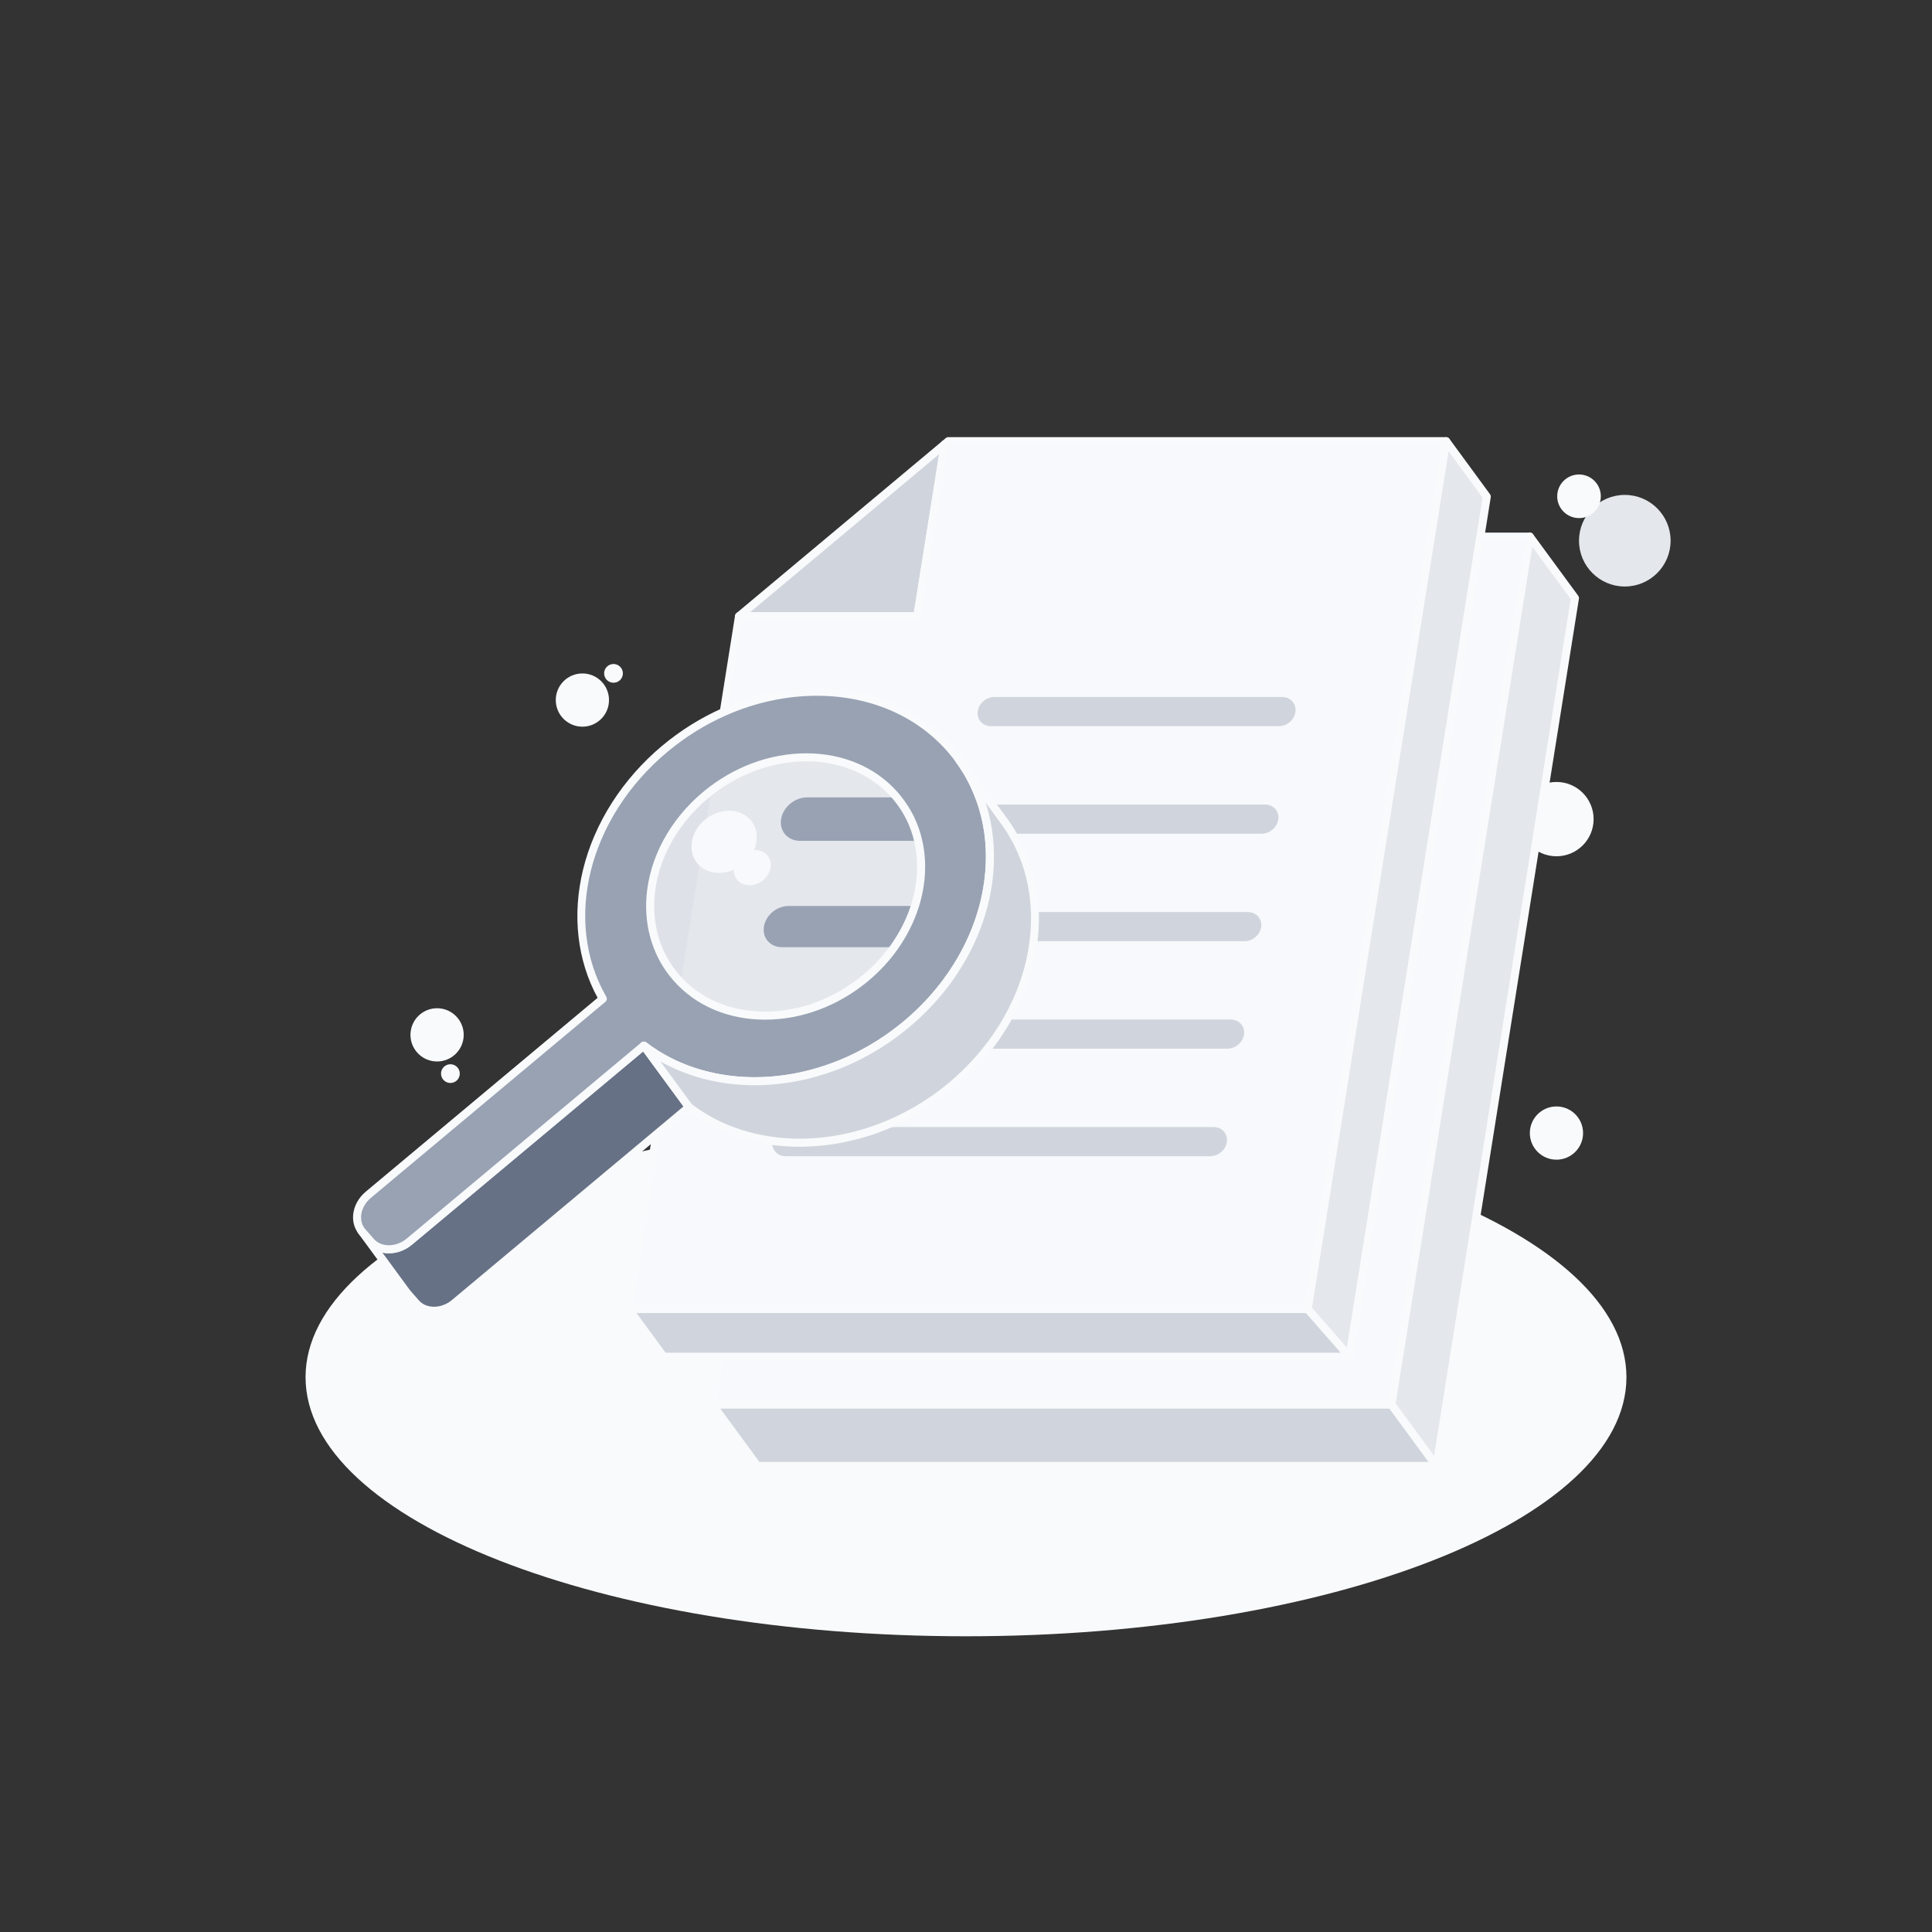 <svg width="252" height="252" viewBox="0 0 252 252" fill="none" xmlns="http://www.w3.org/2000/svg">
<rect x="0" y="0" width="252" height="252" fill="#333333" stroke="none"/>
<path d="M203.017 111.688C205.693 111.688 207.863 109.518 207.863 106.841C207.863 104.165 205.693 101.995 203.017 101.995C200.34 101.995 198.17 104.165 198.17 106.841C198.17 109.518 200.34 111.688 203.017 111.688Z" fill="#F9FAFB"/>
<path d="M126 213.428C173.576 213.428 212.144 198.298 212.144 179.634C212.144 160.971 173.576 145.841 126 145.841C78.424 145.841 39.855 160.971 39.855 179.634C39.855 198.298 78.424 213.428 126 213.428Z" fill="#F9FAFB"/>
<path d="M123.234 57.941L119.655 80.379H96.397L123.234 57.941Z" fill="#D0D5DD"/>
<path d="M119.655 80.903H96.396C96.175 80.903 95.979 80.766 95.902 80.558C95.827 80.35 95.89 80.117 96.058 79.977L122.896 57.538C123.064 57.398 123.302 57.377 123.491 57.484C123.682 57.591 123.785 57.806 123.75 58.023L120.171 80.463C120.133 80.717 119.914 80.903 119.655 80.903ZM97.843 79.853H119.207L122.495 59.243L97.843 79.853Z" fill="#F9FAFB"/>
<path d="M125.379 100.121C125.218 100.121 125.057 100.046 124.954 99.906L123.538 97.974C123.379 97.757 123.41 97.454 123.61 97.272C123.811 97.092 124.117 97.092 124.315 97.276C124.324 97.286 124.336 97.295 124.345 97.307C124.355 97.316 124.364 97.328 124.371 97.337C124.394 97.365 124.42 97.403 124.446 97.438L125.801 99.285C125.972 99.519 125.923 99.848 125.689 100.018C125.596 100.088 125.489 100.121 125.379 100.121Z" fill="#F9FAFB"/>
<mask id="mask0_249_2273" style="mask-type:luminance" maskUnits="userSpaceOnUse" x="123" y="97" width="3" height="4">
<path d="M125.379 100.121C125.218 100.121 125.057 100.046 124.954 99.906L123.538 97.974C123.379 97.757 123.41 97.454 123.61 97.272C123.811 97.092 124.117 97.092 124.315 97.276C124.324 97.286 124.336 97.295 124.345 97.307C124.355 97.316 124.364 97.328 124.371 97.337C124.394 97.365 124.42 97.403 124.446 97.438L125.801 99.285C125.972 99.519 125.923 99.848 125.689 100.018C125.596 100.088 125.489 100.121 125.379 100.121Z" fill="white"/>
</mask>
<g mask="url(#mask0_249_2273)">
<path d="M125.082 99.061L130.967 107.083C130.617 106.605 130.244 106.141 129.847 105.688C125.495 100.73 119.151 98.249 112.412 98.249C109.489 98.249 106.493 98.716 103.55 99.649L97.665 91.627C100.608 90.694 103.604 90.227 106.528 90.227C113.266 90.227 119.611 92.708 123.962 97.666C124.359 98.119 124.732 98.583 125.082 99.061Z" fill="#667185"/>
<path d="M130.967 107.608C130.806 107.608 130.645 107.534 130.542 107.394C130.202 106.927 129.833 106.47 129.45 106.033C125.341 101.353 119.291 98.774 112.41 98.774C109.51 98.774 106.584 99.236 103.707 100.149C103.492 100.216 103.259 100.139 103.123 99.96L97.239 91.938C97.138 91.802 97.11 91.625 97.164 91.464C97.215 91.303 97.344 91.177 97.505 91.126C100.484 90.181 103.518 89.702 106.525 89.702C113.712 89.702 120.045 92.407 124.354 97.318C124.758 97.778 125.143 98.261 125.505 98.751L131.385 106.768C131.387 106.771 131.387 106.773 131.389 106.773C131.56 107.006 131.511 107.335 131.277 107.508C131.184 107.576 131.077 107.608 130.967 107.608ZM112.412 97.724C117.8 97.724 122.707 99.246 126.643 102.076L124.66 99.372C124.319 98.905 123.951 98.448 123.568 98.011C119.459 93.331 113.409 90.752 106.528 90.752C103.863 90.752 101.175 91.142 98.527 91.914L103.751 99.038C106.614 98.165 109.526 97.724 112.412 97.724Z" fill="#F9FAFB"/>
</g>
<path d="M94.255 136.119C94.11 136.119 93.968 136.061 93.863 135.944L93.781 135.851C93.511 135.541 93.252 135.219 93.011 134.892L87.127 126.87C86.956 126.637 87.005 126.308 87.239 126.137C87.472 125.967 87.801 126.016 87.974 126.249L87.978 126.256C88.2 126.557 88.438 126.854 88.688 127.138L88.762 127.222C88.774 127.236 88.786 127.248 88.795 127.262L94.68 135.284C94.845 135.51 94.806 135.825 94.586 136.003C94.488 136.082 94.369 136.119 94.255 136.119Z" fill="#F9FAFB"/>
<mask id="mask1_249_2273" style="mask-type:luminance" maskUnits="userSpaceOnUse" x="87" y="126" width="8" height="11">
<path d="M94.255 136.119C94.11 136.119 93.968 136.061 93.863 135.944L93.781 135.851C93.511 135.541 93.252 135.219 93.011 134.892L87.127 126.87C86.956 126.637 87.005 126.308 87.239 126.137C87.472 125.967 87.801 126.016 87.974 126.249L87.978 126.256C88.2 126.557 88.438 126.854 88.688 127.138L88.762 127.222C88.774 127.236 88.786 127.248 88.795 127.262L94.68 135.284C94.845 135.51 94.806 135.825 94.586 136.003C94.488 136.082 94.369 136.119 94.255 136.119Z" fill="white"/>
</mask>
<g mask="url(#mask1_249_2273)">
<g opacity="0.6">
<path d="M88.797 128.03L94.682 136.052C94.509 135.874 94.339 135.692 94.175 135.506C93.912 135.207 93.665 134.897 93.433 134.582L87.549 126.56C87.78 126.875 88.027 127.185 88.291 127.484C88.454 127.67 88.624 127.852 88.797 128.03Z" fill="#667185"/>
<path d="M94.682 136.577C94.544 136.577 94.409 136.523 94.306 136.418C94.124 136.234 93.947 136.042 93.779 135.851C93.508 135.543 93.249 135.221 93.009 134.892L87.124 126.87C86.954 126.637 87.003 126.308 87.236 126.137C87.47 125.967 87.799 126.016 87.971 126.249L87.976 126.256C88.198 126.557 88.436 126.854 88.685 127.138C88.842 127.316 89.005 127.493 89.173 127.663C89.192 127.682 89.206 127.701 89.222 127.719L95.107 135.741C95.27 135.963 95.233 136.273 95.023 136.453C94.925 136.537 94.803 136.577 94.682 136.577Z" fill="#F9FAFB"/>
</g>
</g>
<path d="M94.682 136.577C94.544 136.577 94.409 136.523 94.306 136.418C94.155 136.264 94.005 136.105 93.861 135.942C93.856 135.935 93.849 135.93 93.844 135.923C93.784 135.849 93.714 135.751 93.648 135.66L93.576 135.559L87.943 127.88C87.778 127.654 87.817 127.339 88.037 127.162C88.254 126.984 88.571 127.01 88.758 127.22C88.893 127.369 89.031 127.516 89.171 127.661C89.187 127.68 89.203 127.698 89.22 127.717L95.104 135.739C95.268 135.961 95.23 136.271 95.02 136.451C94.922 136.537 94.803 136.577 94.682 136.577Z" fill="#F9FAFB"/>
<mask id="mask2_249_2273" style="mask-type:luminance" maskUnits="userSpaceOnUse" x="87" y="127" width="9" height="10">
<path d="M94.682 136.577C94.544 136.577 94.409 136.523 94.306 136.418C94.155 136.264 94.005 136.105 93.861 135.942C93.856 135.935 93.849 135.93 93.844 135.923C93.784 135.849 93.714 135.751 93.648 135.66L93.576 135.559L87.943 127.88C87.778 127.654 87.817 127.339 88.037 127.162C88.254 126.984 88.571 127.01 88.758 127.22C88.893 127.369 89.031 127.516 89.171 127.661C89.187 127.68 89.203 127.698 89.22 127.717L95.104 135.739C95.268 135.961 95.23 136.271 95.02 136.451C94.922 136.537 94.803 136.577 94.682 136.577Z" fill="white"/>
</mask>
<g mask="url(#mask2_249_2273)">
<g opacity="0.6">
<path d="M88.797 128.03L94.682 136.052C94.509 135.874 94.339 135.692 94.175 135.506C93.912 135.207 93.665 134.897 93.433 134.582L87.549 126.56C87.78 126.875 88.027 127.185 88.291 127.484C88.454 127.67 88.624 127.852 88.797 128.03Z" fill="#667185"/>
<path d="M94.682 136.577C94.544 136.577 94.409 136.523 94.306 136.418C94.124 136.234 93.947 136.042 93.779 135.851C93.508 135.543 93.249 135.221 93.009 134.892L87.124 126.87C86.954 126.637 87.003 126.308 87.236 126.137C87.47 125.967 87.799 126.016 87.971 126.249L87.976 126.256C88.198 126.557 88.436 126.854 88.685 127.138C88.842 127.316 89.005 127.493 89.173 127.663C89.192 127.682 89.206 127.701 89.222 127.719L95.107 135.741C95.27 135.963 95.233 136.273 95.023 136.453C94.925 136.537 94.803 136.577 94.682 136.577Z" fill="#F9FAFB"/>
</g>
</g>
<path d="M119.331 118.174C119.191 118.617 119.03 119.063 118.852 119.501C118.472 120.444 118.01 121.37 117.466 122.269C117.205 122.7 116.927 123.127 116.626 123.547C115.609 124.982 114.372 126.331 112.926 127.537C108.989 130.83 104.257 132.472 99.787 132.472C95.318 132.472 91.111 130.827 88.227 127.537C82.452 120.957 84.153 110.294 92.024 103.719C95.96 100.426 100.692 98.784 105.163 98.784C109.631 98.784 113.838 100.429 116.722 103.719C116.806 103.814 116.885 103.908 116.96 104.003C117.336 104.456 117.681 104.93 117.989 105.413C118.547 106.29 118.988 107.212 119.328 108.178C119.503 108.668 119.648 109.169 119.762 109.678C120.395 112.399 120.234 115.329 119.331 118.174Z" fill="#E4E7EC"/>
<path d="M119.765 109.678H104.374C102.75 109.678 101.633 108.411 101.885 106.843C102.134 105.275 103.653 104.008 105.28 104.008H116.965C117.341 104.461 117.686 104.935 117.994 105.418C118.552 106.295 118.993 107.217 119.333 108.183C119.506 108.668 119.651 109.17 119.765 109.678Z" fill="#98A2B3"/>
<path d="M119.331 118.174C119.191 118.617 119.03 119.063 118.852 119.501C118.472 120.444 118.01 121.37 117.466 122.269C117.205 122.7 116.927 123.127 116.626 123.547H102.001C100.459 123.547 99.409 122.343 99.644 120.859C99.882 119.375 101.32 118.171 102.857 118.171H119.331V118.174Z" fill="#98A2B3"/>
<path d="M123.702 57.551H188.627L187.635 63.772L170.574 170.746H88.436H81.986L87.145 138.392C90.543 140.152 94.421 141.031 98.436 141.031C103.833 141.031 109.482 139.442 114.567 136.262H160.09C160.881 136.262 161.616 135.646 161.74 134.883C161.861 134.125 161.32 133.509 160.531 133.509H118.34C122.194 130.261 125.053 126.359 126.854 122.239H162.328C163.119 122.239 163.854 121.623 163.975 120.864C164.096 120.104 163.555 119.485 162.766 119.485H127.895C129.092 115.731 129.423 111.874 128.854 108.215H164.563C165.354 108.215 166.089 107.599 166.21 106.841C166.332 106.08 165.79 105.462 165.002 105.462H128.24C127.409 102.632 125.993 99.981 123.965 97.664C119.614 92.706 113.269 90.225 106.531 90.225C102.517 90.225 98.366 91.105 94.409 92.862L96.399 80.376H119.658L123.237 57.941L123.702 57.551ZM157.855 150.283C158.646 150.283 159.381 149.667 159.504 148.904C159.626 148.146 159.084 147.53 158.296 147.53H102.914C102.128 147.53 101.39 148.146 101.269 148.904C101.148 149.665 101.689 150.283 102.475 150.283H157.855ZM166.801 94.194C167.592 94.194 168.327 93.578 168.448 92.82C168.569 92.059 168.028 91.441 167.239 91.441H129.698C128.91 91.441 128.175 92.057 128.053 92.82C127.932 93.578 128.469 94.194 129.26 94.194H166.801Z" fill="#F7F9FC"/>
<path d="M170.574 171.269H81.986C81.832 171.269 81.688 171.201 81.587 171.085C81.487 170.968 81.445 170.814 81.468 170.662L86.629 138.308C86.655 138.143 86.76 137.998 86.912 137.923C87.061 137.846 87.241 137.849 87.39 137.926C90.652 139.615 94.472 140.506 98.439 140.506C103.906 140.506 109.387 138.885 114.289 135.816C114.373 135.765 114.469 135.737 114.567 135.737H160.09C160.622 135.737 161.14 135.308 161.219 134.801C161.252 134.596 161.205 134.405 161.086 134.265C160.96 134.115 160.762 134.034 160.529 134.034H118.34C118.118 134.034 117.922 133.896 117.847 133.688C117.773 133.481 117.833 133.25 118.001 133.107C121.655 130.027 124.551 126.196 126.373 122.029C126.457 121.837 126.646 121.714 126.854 121.714H162.328C162.86 121.714 163.378 121.287 163.457 120.78C163.49 120.573 163.443 120.381 163.324 120.241C163.198 120.092 163 120.01 162.766 120.01H127.895C127.727 120.01 127.57 119.931 127.47 119.796C127.372 119.66 127.344 119.485 127.393 119.327C128.562 115.661 128.886 111.846 128.333 108.297C128.31 108.145 128.354 107.991 128.452 107.875C128.55 107.758 128.697 107.69 128.851 107.69H164.561C165.093 107.69 165.611 107.263 165.69 106.757C165.723 106.549 165.676 106.358 165.557 106.218C165.431 106.069 165.233 105.987 164.999 105.987H128.24C128.007 105.987 127.801 105.833 127.736 105.609C126.905 102.774 125.503 100.217 123.569 98.009C119.46 93.329 113.409 90.75 106.528 90.75C102.552 90.75 98.434 91.646 94.619 93.343C94.444 93.419 94.239 93.396 94.085 93.279C93.93 93.163 93.856 92.972 93.886 92.78L95.876 80.294C95.916 80.04 96.138 79.851 96.394 79.851H119.205L122.712 57.857C122.731 57.733 122.796 57.619 122.892 57.538L123.359 57.143C123.454 57.064 123.573 57.02 123.697 57.02H188.627C188.781 57.02 188.925 57.087 189.026 57.204C189.126 57.321 189.168 57.474 189.145 57.626L171.092 170.821C171.052 171.082 170.833 171.269 170.574 171.269ZM82.6 170.219H170.126L188.011 58.074H123.893L123.723 58.219L120.176 80.463C120.136 80.717 119.915 80.906 119.658 80.906H96.847L95.076 92.01C98.775 90.498 102.713 89.703 106.531 89.703C113.717 89.703 120.05 92.407 124.36 97.319C126.308 99.544 127.743 102.104 128.63 104.937H165.004C165.541 104.937 166.035 105.156 166.36 105.537C166.682 105.915 166.815 106.407 166.731 106.923C166.567 107.942 165.615 108.74 164.563 108.74H129.458C129.883 112.051 129.589 115.558 128.602 118.96H162.766C163.303 118.96 163.798 119.18 164.122 119.56C164.444 119.938 164.577 120.43 164.493 120.946C164.33 121.966 163.378 122.764 162.325 122.764H127.195C125.484 126.548 122.922 130.051 119.73 132.984H160.529C161.065 132.984 161.56 133.203 161.884 133.583C162.206 133.961 162.337 134.451 162.255 134.967C162.092 135.987 161.14 136.787 160.088 136.787H114.716C109.678 139.909 104.053 141.556 98.436 141.556C94.561 141.556 90.816 140.737 87.551 139.179L82.6 170.219ZM157.855 150.808H102.475C101.941 150.808 101.446 150.591 101.122 150.208C100.8 149.83 100.667 149.338 100.751 148.82C100.914 147.8 101.864 147.002 102.914 147.002H158.293C158.83 147.002 159.325 147.222 159.649 147.602C159.971 147.98 160.102 148.47 160.02 148.986C159.859 150.008 158.907 150.808 157.855 150.808ZM102.914 148.055C102.384 148.055 101.869 148.482 101.787 148.988C101.754 149.196 101.801 149.389 101.92 149.529C102.046 149.679 102.244 149.76 102.473 149.76H157.852C158.384 149.76 158.902 149.331 158.982 148.825C159.014 148.619 158.968 148.428 158.849 148.288C158.723 148.139 158.524 148.057 158.291 148.057H102.914V148.055ZM166.801 94.719H129.26C128.723 94.719 128.231 94.502 127.906 94.122C127.584 93.744 127.454 93.254 127.535 92.738C127.699 91.716 128.648 90.918 129.698 90.918H167.239C167.776 90.918 168.271 91.138 168.595 91.518C168.917 91.896 169.05 92.388 168.966 92.904C168.805 93.921 167.853 94.719 166.801 94.719ZM129.698 91.966C129.169 91.966 128.653 92.395 128.571 92.901C128.539 93.109 128.585 93.3 128.704 93.438C128.83 93.585 129.026 93.667 129.26 93.667H166.801C167.333 93.667 167.851 93.24 167.93 92.734C167.963 92.526 167.916 92.335 167.797 92.195C167.671 92.045 167.473 91.963 167.239 91.963H129.698V91.966Z" fill="#F9FAFB"/>
<g opacity="0.5">
<g opacity="0.6">
<path d="M92.752 103.231L92.195 106.733C92.108 106.799 92.022 106.864 91.938 106.936C90.041 108.518 89.633 111.09 91.023 112.674C91.084 112.744 91.149 112.812 91.217 112.875L88.8 128.027C88.627 127.85 88.457 127.668 88.293 127.481C85.423 124.208 84.411 119.917 85.097 115.628C85.78 111.337 88.16 107.048 92.076 103.777C92.295 103.59 92.524 103.408 92.752 103.231Z" fill="#D0D5DD"/>
</g>
</g>
<path d="M162.765 119.485C163.556 119.485 164.095 120.101 163.974 120.864C163.853 121.622 163.115 122.238 162.327 122.238H126.853C127.252 121.331 127.6 120.411 127.891 119.485H162.765Z" fill="#D0D5DD"/>
<path d="M162.327 122.764H126.853C126.676 122.764 126.51 122.675 126.415 122.526C126.319 122.376 126.303 122.19 126.373 122.029C126.767 121.128 127.11 120.22 127.392 119.329C127.46 119.11 127.663 118.963 127.894 118.963H162.766C163.302 118.963 163.797 119.182 164.121 119.562C164.443 119.94 164.576 120.433 164.492 120.948C164.331 121.966 163.379 122.764 162.327 122.764ZM127.647 121.714H162.327C162.859 121.714 163.377 121.287 163.456 120.78C163.489 120.573 163.442 120.381 163.323 120.241C163.197 120.092 162.999 120.01 162.766 120.01H128.274C128.088 120.575 127.878 121.144 127.647 121.714Z" fill="#D0D5DD"/>
<path d="M160.532 133.506C161.323 133.506 161.862 134.122 161.74 134.88C161.619 135.641 160.882 136.259 160.091 136.259H114.565C115.827 135.471 117.055 134.582 118.233 133.597C118.268 133.567 118.305 133.536 118.34 133.508H160.532V133.506Z" fill="#D0D5DD"/>
<path d="M160.09 136.784H114.565C114.331 136.784 114.124 136.63 114.061 136.404C113.995 136.18 114.089 135.937 114.287 135.814C115.54 135.03 116.753 134.148 117.897 133.193L117.995 133.112C118.09 133.032 118.216 132.983 118.34 132.983H160.531C161.068 132.983 161.563 133.203 161.887 133.583C162.209 133.961 162.34 134.451 162.258 134.967C162.095 135.984 161.145 136.784 160.09 136.784ZM116.305 135.734H160.09C160.622 135.734 161.14 135.305 161.22 134.799C161.252 134.593 161.206 134.402 161.087 134.262C160.961 134.113 160.762 134.031 160.529 134.031H118.529C117.815 134.628 117.071 135.198 116.305 135.734Z" fill="#D0D5DD"/>
<path d="M193.926 64.775L193.095 69.993L192.934 70.999L176.034 176.962H86.548L81.986 170.744H170.574L187.635 63.775L188.629 57.551L193.926 64.775Z" fill="#E4E7EC"/>
<path d="M176.033 177.487H86.55C86.382 177.487 86.226 177.408 86.128 177.273L81.564 171.054C81.447 170.896 81.428 170.683 81.519 170.506C81.608 170.329 81.79 170.219 81.988 170.219H170.128L187.119 63.691L188.113 57.468C188.146 57.258 188.302 57.09 188.507 57.041C188.715 56.992 188.93 57.069 189.053 57.241L194.35 64.465C194.434 64.577 194.467 64.72 194.446 64.857L193.454 71.08L176.551 177.046C176.509 177.301 176.29 177.487 176.033 177.487ZM86.814 176.437H175.583L192.416 70.915L193.372 64.909L188.948 58.875L188.153 63.856L171.091 170.826C171.052 171.08 170.83 171.269 170.573 171.269H83.022L86.814 176.437Z" fill="#F9FAFB"/>
<path d="M181.491 183.185L187.376 191.207H98.784L92.899 183.185H181.491Z" fill="#D0D5DD"/>
<path d="M187.375 191.732H98.783C98.615 191.732 98.459 191.653 98.361 191.517L92.476 183.495C92.36 183.337 92.341 183.124 92.432 182.947C92.521 182.77 92.703 182.66 92.901 182.66H181.493C181.661 182.66 181.817 182.739 181.915 182.875L187.8 190.897C187.917 191.055 187.935 191.268 187.844 191.445C187.753 191.62 187.574 191.732 187.375 191.732ZM99.049 190.682H186.339L181.225 183.71H93.935L99.049 190.682Z" fill="#F9FAFB"/>
<path d="M199.544 69.993L181.491 183.185H92.899L93.891 176.962H176.033L193.092 69.993H199.544Z" fill="#F7F9FC"/>
<path d="M181.491 183.71H92.899C92.745 183.71 92.6 183.642 92.5 183.526C92.4 183.409 92.358 183.255 92.381 183.103L93.373 176.883C93.412 176.628 93.634 176.439 93.891 176.439H175.585L192.574 69.911C192.614 69.657 192.835 69.468 193.092 69.468H199.544C199.698 69.468 199.842 69.535 199.943 69.652C200.043 69.769 200.085 69.923 200.062 70.074L182.009 183.267C181.969 183.521 181.75 183.71 181.491 183.71ZM93.515 182.66H181.043L198.928 70.518H193.54L176.551 177.046C176.511 177.3 176.29 177.489 176.033 177.489H94.338L93.515 182.66Z" fill="#F9FAFB"/>
<path d="M199.544 69.993L205.428 78.015L187.375 191.207L181.491 183.185L199.544 69.993Z" fill="#E4E7EC"/>
<path d="M187.376 191.732C187.21 191.732 187.054 191.655 186.953 191.517L181.069 183.495C180.985 183.383 180.952 183.241 180.973 183.101L199.026 69.909C199.059 69.699 199.215 69.531 199.42 69.482C199.628 69.433 199.843 69.51 199.966 69.683L205.851 77.704C205.935 77.817 205.968 77.959 205.947 78.099L187.894 191.291C187.861 191.501 187.705 191.669 187.499 191.718C187.457 191.727 187.415 191.732 187.376 191.732ZM182.044 183.05L187.054 189.882L204.873 78.148L199.864 71.316L182.044 183.05Z" fill="#F9FAFB"/>
<path d="M83.978 136.383L53.407 161.94C53.335 162.001 53.26 162.054 53.185 162.11C53.15 162.136 53.118 162.162 53.083 162.187C53.022 162.229 52.959 162.267 52.898 162.306C52.854 162.334 52.81 162.365 52.765 162.39C52.733 162.409 52.698 162.425 52.665 162.444C52.583 162.488 52.499 162.533 52.415 162.57C52.385 162.584 52.355 162.596 52.324 162.607C52.212 162.656 52.1 162.698 51.988 162.736C51.937 162.754 51.883 162.771 51.83 162.787C51.788 162.799 51.743 162.813 51.701 162.822C51.634 162.838 51.566 162.855 51.498 162.869C51.456 162.878 51.414 162.885 51.375 162.892C51.3 162.904 51.228 162.913 51.153 162.922C51.118 162.927 51.083 162.932 51.048 162.934C50.941 162.943 50.831 162.948 50.724 162.948C49.809 162.948 48.95 162.612 48.36 161.94L47.27 160.699C47.217 160.638 47.168 160.575 47.119 160.51L53.003 168.532C53.05 168.597 53.101 168.66 53.155 168.721L54.245 169.962C54.835 170.634 55.694 170.97 56.608 170.97C56.716 170.97 56.823 170.965 56.933 170.956C56.968 170.954 57.003 170.947 57.038 170.944C57.112 170.935 57.185 170.926 57.259 170.914C57.301 170.907 57.343 170.898 57.383 170.891C57.451 170.877 57.518 170.863 57.586 170.844C57.63 170.832 57.672 170.821 57.714 170.809C57.745 170.8 57.777 170.793 57.808 170.783C57.829 170.776 57.85 170.767 57.873 170.758C57.987 170.72 58.099 170.676 58.209 170.629C58.23 170.62 58.253 170.613 58.277 170.604C58.286 170.599 58.293 170.594 58.302 170.592C58.386 170.552 58.468 170.51 58.552 170.466C58.582 170.45 58.613 170.438 58.643 170.419C58.648 170.417 58.65 170.415 58.652 170.412C58.697 170.387 58.741 170.356 58.785 170.328C58.841 170.293 58.9 170.261 58.956 170.221C58.96 170.219 58.965 170.214 58.97 170.209C59.005 170.186 59.037 170.158 59.072 170.132C59.128 170.09 59.187 170.051 59.24 170.006C59.259 169.992 59.275 169.978 59.294 169.962L89.865 144.405L83.978 136.383Z" fill="#667185"/>
<path d="M56.606 171.495C55.5 171.495 54.52 171.073 53.848 170.307L52.758 169.066C52.696 168.994 52.635 168.919 52.579 168.842L46.697 160.825C46.697 160.822 46.694 160.822 46.694 160.82C46.524 160.587 46.573 160.258 46.806 160.087C47.039 159.917 47.368 159.966 47.539 160.199L47.541 160.204C47.578 160.255 47.618 160.304 47.66 160.353L48.75 161.595C49.219 162.129 49.919 162.423 50.719 162.423C50.812 162.423 50.904 162.418 50.997 162.409L51.09 162.397C51.153 162.39 51.216 162.383 51.282 162.372C51.307 162.367 51.335 162.362 51.361 162.355L51.391 162.348C51.45 162.337 51.51 162.323 51.569 162.309C51.606 162.299 51.645 162.288 51.683 162.278C51.73 162.264 51.774 162.25 51.821 162.234C51.919 162.201 52.017 162.164 52.114 162.122L52.194 162.089C52.269 162.054 52.341 162.017 52.413 161.977L52.502 161.931C52.52 161.919 52.541 161.907 52.56 161.893L52.658 161.83C52.7 161.805 52.74 161.779 52.782 161.751C52.796 161.742 52.81 161.73 52.824 161.718L52.892 161.667C52.95 161.623 53.011 161.581 53.066 161.532L83.638 135.975C83.75 135.881 83.892 135.839 84.037 135.856C84.181 135.872 84.31 135.949 84.396 136.066L90.281 144.088C90.444 144.312 90.407 144.624 90.195 144.802L59.567 170.415C59.518 170.454 59.469 170.492 59.418 170.527L59.35 170.576C59.322 170.597 59.294 170.618 59.266 170.639C59.203 170.683 59.154 170.713 59.105 170.744L59.019 170.797C58.986 170.818 58.953 170.839 58.921 170.858C58.911 170.865 58.902 170.87 58.893 170.874C58.872 170.886 58.844 170.9 58.818 170.912L58.797 170.921C58.704 170.97 58.613 171.019 58.517 171.063C58.52 171.063 58.503 171.07 58.489 171.077C58.466 171.087 58.44 171.098 58.414 171.108C58.288 171.161 58.163 171.21 58.036 171.252C58.016 171.262 57.987 171.271 57.962 171.28C57.938 171.287 57.91 171.294 57.885 171.301L57.859 171.308C57.81 171.322 57.761 171.336 57.712 171.348C57.635 171.367 57.56 171.385 57.483 171.399L57.458 171.404C57.418 171.411 57.381 171.42 57.341 171.427C57.257 171.441 57.173 171.453 57.092 171.462L57.061 171.467C57.031 171.472 57.003 171.474 56.972 171.476C56.842 171.49 56.723 171.495 56.606 171.495ZM49.882 163.389L53.428 168.224C53.465 168.275 53.508 168.326 53.55 168.375L54.639 169.617C55.162 170.214 55.983 170.51 56.886 170.433L56.977 170.422C57.04 170.415 57.105 170.408 57.169 170.396C57.194 170.391 57.222 170.387 57.248 170.38L57.276 170.375C57.337 170.363 57.395 170.349 57.453 170.335C57.49 170.326 57.528 170.314 57.568 170.305L57.647 170.284C57.661 170.277 57.684 170.268 57.705 170.261C57.803 170.228 57.904 170.191 58.002 170.146C58.02 170.137 58.041 170.13 58.062 170.123L58.078 170.116C58.156 170.081 58.228 170.041 58.303 170.002C58.321 169.99 58.342 169.981 58.361 169.971L58.377 169.962C58.382 169.957 58.389 169.955 58.394 169.953C58.41 169.943 58.431 169.929 58.452 169.918L58.562 169.85C58.594 169.831 58.627 169.81 58.657 169.789C58.685 169.768 58.699 169.759 58.713 169.747L58.802 169.68C58.837 169.654 58.872 169.628 58.907 169.6L58.953 169.563L89.149 144.321L83.888 137.146L53.743 162.344C53.669 162.404 53.594 162.463 53.517 162.519L53.465 162.558C53.438 162.579 53.412 162.6 53.384 162.619C53.328 162.656 53.272 162.691 53.216 162.726L53.134 162.778C53.099 162.801 53.064 162.822 53.029 162.843C53.001 162.859 52.973 162.873 52.945 162.887L52.915 162.904C52.824 162.953 52.73 163.002 52.637 163.046C52.611 163.058 52.586 163.069 52.558 163.079L52.532 163.09C52.408 163.144 52.282 163.193 52.154 163.235C52.096 163.256 52.035 163.275 51.977 163.291C51.928 163.305 51.879 163.319 51.83 163.331C51.755 163.349 51.678 163.368 51.601 163.382L51.575 163.387C51.538 163.394 51.498 163.403 51.461 163.408C51.377 163.422 51.295 163.433 51.212 163.443L51.179 163.447C51.151 163.452 51.12 163.454 51.09 163.457C50.959 163.468 50.838 163.473 50.721 163.473C50.432 163.473 50.15 163.445 49.882 163.389Z" fill="#F9FAFB"/>
<path d="M128.854 108.215C128.709 107.284 128.504 106.362 128.238 105.462C127.409 102.629 125.991 99.981 123.963 97.664C119.611 92.705 113.267 90.227 106.528 90.227C102.513 90.227 98.362 91.105 94.407 92.866C91.714 94.063 89.115 95.664 86.711 97.673C76.097 106.544 72.931 120.358 78.622 130.274L48.046 155.836C46.44 157.175 46.095 159.352 47.271 160.699L48.361 161.94C48.949 162.612 49.812 162.95 50.722 162.95C51.637 162.95 52.605 162.612 53.405 161.94L83.979 136.385C84.978 137.144 86.037 137.816 87.145 138.39C90.543 140.147 94.421 141.029 98.436 141.029C103.836 141.029 109.485 139.442 114.564 136.259C115.829 135.471 117.054 134.582 118.342 133.506C122.194 130.256 125.055 126.357 126.856 122.234C127.251 121.331 127.601 120.407 127.892 119.48C129.089 115.733 129.423 111.871 128.854 108.215ZM112.926 127.54C108.99 130.832 104.258 132.475 99.787 132.475C95.319 132.475 91.112 130.83 88.228 127.54C82.453 120.96 84.154 110.296 92.024 103.721C95.961 100.429 100.693 98.786 105.163 98.786C109.632 98.786 113.839 100.431 116.723 103.721C116.807 103.817 116.886 103.91 116.961 104.006C117.336 104.458 117.682 104.932 117.99 105.415C118.547 106.292 118.988 107.214 119.329 108.18C119.504 108.67 119.649 109.172 119.763 109.68C120.393 112.403 120.234 115.334 119.329 118.176C119.189 118.619 119.028 119.065 118.851 119.504C118.47 120.446 118.008 121.373 117.465 122.271C117.203 122.703 116.926 123.13 116.625 123.55C115.612 124.985 114.373 126.333 112.926 127.54Z" fill="#98A2B3"/>
<path d="M50.722 163.475C49.616 163.475 48.636 163.053 47.966 162.285L46.877 161.044C46.275 160.353 45.985 159.446 46.06 158.489C46.151 157.346 46.751 156.23 47.71 155.432L77.952 130.151C75.29 125.274 74.611 119.366 76.043 113.458C77.525 107.352 81.195 101.602 86.378 97.269C88.767 95.272 91.399 93.629 94.197 92.386C98.14 90.631 102.405 89.702 106.533 89.702C113.72 89.702 120.052 92.407 124.362 97.318C126.401 99.647 127.876 102.337 128.746 105.315C129.015 106.227 129.227 107.174 129.376 108.133C129.955 111.841 129.614 115.822 128.396 119.641C128.105 120.568 127.75 121.51 127.342 122.444C125.456 126.758 122.46 130.72 118.683 133.907C117.404 134.976 116.149 135.891 114.844 136.703C109.781 139.874 104.109 141.551 98.439 141.551C94.306 141.551 90.319 140.618 86.907 138.854C85.904 138.336 84.929 137.729 84 137.053L53.741 162.344C52.871 163.072 51.8 163.475 50.722 163.475ZM106.531 90.752C102.55 90.752 98.431 91.648 94.621 93.345C91.912 94.549 89.364 96.14 87.05 98.074C76.75 106.682 73.397 120.115 79.079 130.011C79.205 130.232 79.156 130.512 78.96 130.676L48.382 156.237C47.64 156.858 47.173 157.707 47.105 158.571C47.052 159.245 47.25 159.877 47.665 160.351L48.755 161.592C49.224 162.129 49.922 162.423 50.722 162.423C51.553 162.423 52.388 162.108 53.069 161.536L83.643 135.982C83.832 135.825 84.103 135.818 84.299 135.968C85.276 136.712 86.314 137.37 87.388 137.923C90.65 139.61 94.472 140.504 98.439 140.504C103.91 140.504 109.391 138.882 114.287 135.816C115.549 135.027 116.767 134.141 118.006 133.105C121.66 130.025 124.553 126.193 126.376 122.026C126.77 121.125 127.111 120.218 127.393 119.326C128.562 115.658 128.889 111.846 128.336 108.297C128.193 107.384 127.993 106.481 127.736 105.613C126.91 102.783 125.508 100.226 123.569 98.011C119.462 93.331 113.409 90.752 106.531 90.752ZM99.787 133C94.969 133 90.722 131.184 87.831 127.885C85.251 124.945 84.007 121.053 84.326 116.923C84.719 111.857 87.402 106.897 91.686 103.317C95.587 100.055 100.373 98.259 105.163 98.259C109.982 98.259 114.228 100.074 117.119 103.373C117.208 103.474 117.292 103.574 117.374 103.677C117.752 104.132 118.111 104.624 118.435 105.13C118.998 106.012 119.467 106.978 119.828 108C120.008 108.504 120.16 109.029 120.279 109.561C120.925 112.35 120.771 115.383 119.833 118.332C119.686 118.794 119.52 119.254 119.341 119.7C118.951 120.668 118.473 121.622 117.917 122.542C117.635 123.006 117.355 123.435 117.056 123.855C115.992 125.356 114.716 126.73 113.265 127.943C109.363 131.203 104.578 133 99.787 133ZM105.163 99.309C100.62 99.309 96.073 101.019 92.36 104.122C88.291 107.522 85.743 112.219 85.374 117.005C85.076 120.85 86.231 124.467 88.622 127.192C91.31 130.26 95.277 131.95 99.787 131.95C104.33 131.95 108.878 130.239 112.59 127.136C113.974 125.981 115.187 124.672 116.2 123.246C116.482 122.847 116.751 122.441 117.019 121.998C117.544 121.128 117.997 120.222 118.368 119.305C118.538 118.885 118.694 118.451 118.832 118.015C119.712 115.245 119.859 112.403 119.254 109.795C119.145 109.302 119.005 108.817 118.839 108.353C118.503 107.403 118.069 106.509 117.551 105.695C117.252 105.226 116.919 104.769 116.562 104.339C116.485 104.244 116.41 104.155 116.333 104.066C113.64 100.998 109.674 99.309 105.163 99.309Z" fill="#F9FAFB"/>
<path d="M100.426 112.149C100.38 112.016 100.321 111.89 100.242 111.771C100.193 111.69 100.135 111.613 100.069 111.538C99.675 111.09 99.101 110.864 98.49 110.864C98.441 110.864 98.392 110.866 98.34 110.868C97.773 110.901 97.188 111.125 96.693 111.538C96.068 112.061 95.727 112.772 95.708 113.454C95.694 113.944 95.846 114.417 96.175 114.793C96.569 115.241 97.143 115.467 97.755 115.467C98.366 115.467 99.012 115.243 99.549 114.793C99.803 114.578 100.013 114.336 100.172 114.072C100.247 113.951 100.307 113.825 100.361 113.694C100.571 113.181 100.597 112.632 100.426 112.149Z" fill="#F7F9FC"/>
<path d="M98.516 108.012C98.434 107.779 98.324 107.557 98.191 107.347C98.1 107.205 98.002 107.07 97.888 106.939C97.193 106.146 96.178 105.749 95.102 105.749C94.12 105.749 93.088 106.078 92.195 106.736C92.108 106.801 92.022 106.867 91.938 106.937C90.041 108.519 89.633 111.09 91.023 112.674C91.086 112.744 91.149 112.812 91.217 112.875C91.898 113.533 92.827 113.86 93.809 113.86C94.439 113.86 95.093 113.724 95.716 113.454C96.157 113.262 96.581 113.001 96.976 112.674C97.424 112.296 97.792 111.867 98.07 111.405C98.175 111.23 98.268 111.05 98.345 110.868C98.364 110.824 98.383 110.782 98.399 110.738C98.768 109.83 98.812 108.864 98.516 108.012Z" fill="#F7F9FC"/>
<path d="M176.034 176.962H86.548L81.986 170.744H170.574L176.034 176.962Z" fill="#D0D5DD"/>
<path d="M176.033 177.487H86.55C86.382 177.487 86.226 177.408 86.128 177.273L81.564 171.054C81.447 170.896 81.428 170.683 81.519 170.506C81.608 170.329 81.79 170.219 81.988 170.219H170.576C170.727 170.219 170.87 170.284 170.97 170.399L176.43 176.617C176.565 176.771 176.598 176.993 176.514 177.179C176.425 177.368 176.239 177.487 176.033 177.487ZM86.814 176.437H174.871L170.333 171.269H83.02L86.814 176.437Z" fill="#F9FAFB"/>
<path d="M165.001 105.462C165.792 105.462 166.331 106.078 166.21 106.841C166.088 107.599 165.351 108.215 164.562 108.215H128.853C128.708 107.284 128.503 106.36 128.239 105.462H165.001Z" fill="#D0D5DD"/>
<path d="M164.563 108.74H128.853C128.594 108.74 128.375 108.551 128.335 108.294C128.195 107.387 127.995 106.484 127.736 105.609C127.689 105.45 127.719 105.277 127.82 105.147C127.918 105.014 128.074 104.937 128.24 104.937H165.004C165.54 104.937 166.035 105.156 166.359 105.536C166.681 105.914 166.814 106.407 166.73 106.922C166.567 107.942 165.615 108.74 164.563 108.74ZM129.299 107.69H164.563C165.095 107.69 165.613 107.263 165.692 106.757C165.725 106.549 165.678 106.358 165.559 106.218C165.433 106.068 165.235 105.987 165.001 105.987H128.928C129.075 106.549 129.199 107.118 129.299 107.69Z" fill="#D0D5DD"/>
<path d="M167.239 91.441C168.03 91.441 168.569 92.057 168.448 92.82C168.327 93.578 167.589 94.194 166.801 94.194H129.26C128.471 94.194 127.932 93.578 128.053 92.82C128.175 92.059 128.91 91.441 129.698 91.441H167.239Z" fill="#D0D5DD"/>
<path d="M166.8 94.719H129.259C128.723 94.719 128.23 94.502 127.906 94.122C127.584 93.744 127.453 93.254 127.535 92.738C127.698 91.719 128.648 90.918 129.698 90.918H167.239C167.776 90.918 168.27 91.138 168.595 91.518C168.917 91.896 169.05 92.388 168.966 92.904C168.805 93.921 167.853 94.719 166.8 94.719ZM129.698 91.966C129.168 91.966 128.653 92.395 128.571 92.901C128.538 93.109 128.585 93.3 128.704 93.441C128.83 93.588 129.026 93.669 129.259 93.669H166.8C167.332 93.669 167.85 93.242 167.93 92.736C167.962 92.528 167.916 92.337 167.797 92.197C167.671 92.047 167.472 91.966 167.239 91.966H129.698Z" fill="#D0D5DD"/>
<path d="M158.293 147.53C159.084 147.53 159.623 148.146 159.502 148.904C159.381 149.665 158.643 150.283 157.852 150.283H102.475C101.689 150.283 101.148 149.667 101.269 148.904C101.39 148.146 102.128 147.53 102.914 147.53H158.293Z" fill="#D0D5DD"/>
<path d="M157.854 150.808H102.475C101.941 150.808 101.448 150.591 101.124 150.21C100.802 149.832 100.669 149.34 100.753 148.822C100.916 147.802 101.866 147.004 102.916 147.004H158.293C158.83 147.004 159.324 147.224 159.649 147.604C159.971 147.982 160.101 148.472 160.02 148.988C159.859 150.007 158.907 150.808 157.854 150.808ZM102.914 148.054C102.384 148.054 101.868 148.481 101.787 148.988C101.754 149.195 101.801 149.389 101.92 149.529C102.046 149.678 102.242 149.76 102.473 149.76H157.852C158.384 149.76 158.902 149.331 158.981 148.824C159.014 148.619 158.967 148.428 158.848 148.288C158.722 148.138 158.524 148.057 158.291 148.057H102.914V148.054Z" fill="#D0D5DD"/>
<path d="M134.738 116.237C134.696 115.969 134.649 115.701 134.598 115.435C134.593 115.409 134.589 115.383 134.584 115.358C134.575 115.309 134.561 115.26 134.551 115.208C134.507 114.991 134.458 114.774 134.407 114.56C134.388 114.48 134.369 114.399 134.348 114.319C134.278 114.039 134.204 113.762 134.124 113.486C134.015 113.111 133.889 112.74 133.758 112.371C133.742 112.324 133.73 112.278 133.711 112.231C133.695 112.182 133.672 112.135 133.655 112.089C133.532 111.753 133.401 111.421 133.259 111.092C133.247 111.062 133.235 111.034 133.221 111.004C133.067 110.651 132.899 110.304 132.727 109.958C132.706 109.919 132.689 109.879 132.671 109.839C132.643 109.783 132.608 109.727 132.58 109.671C132.461 109.445 132.337 109.223 132.211 108.999C132.157 108.908 132.108 108.815 132.052 108.724C131.873 108.421 131.686 108.12 131.488 107.823C131.488 107.821 131.485 107.821 131.485 107.819C131.32 107.571 131.149 107.326 130.972 107.084L125.087 99.062C125.267 99.304 125.437 99.552 125.605 99.801C125.804 100.098 125.99 100.399 126.17 100.702C126.224 100.793 126.275 100.886 126.329 100.977C126.455 101.199 126.578 101.423 126.697 101.647C126.749 101.743 126.798 101.838 126.847 101.934C127.022 102.279 127.187 102.627 127.341 102.979C127.353 103.007 127.365 103.038 127.376 103.068C127.519 103.397 127.649 103.728 127.773 104.064C127.808 104.158 127.843 104.253 127.876 104.347C128.006 104.715 128.13 105.086 128.24 105.462C128.321 105.737 128.394 106.015 128.464 106.295C128.485 106.377 128.503 106.456 128.522 106.538C128.573 106.752 128.62 106.967 128.664 107.184C128.681 107.261 128.697 107.336 128.711 107.413C128.762 107.679 128.811 107.947 128.851 108.215C129.42 111.872 129.087 115.731 127.892 119.485C127.6 120.412 127.25 121.331 126.854 122.239C126.772 122.425 126.686 122.61 126.602 122.794C126.534 122.939 126.466 123.083 126.396 123.228C126.338 123.347 126.28 123.468 126.221 123.587C126.149 123.732 126.074 123.874 126 124.019C125.939 124.138 125.876 124.255 125.813 124.371C125.736 124.516 125.657 124.658 125.575 124.803C125.51 124.92 125.444 125.034 125.379 125.151C125.295 125.293 125.211 125.438 125.125 125.58C125.062 125.685 125.001 125.788 124.936 125.893C124.712 126.254 124.481 126.614 124.24 126.968C124.194 127.038 124.145 127.108 124.096 127.181C123.848 127.542 123.592 127.899 123.326 128.254C123.293 128.296 123.26 128.338 123.23 128.378C123.018 128.655 122.801 128.931 122.579 129.204C122.518 129.278 122.458 129.353 122.395 129.43C122.143 129.733 121.884 130.037 121.618 130.333C121.576 130.38 121.534 130.424 121.492 130.471C121.275 130.711 121.053 130.947 120.827 131.182C120.752 131.262 120.675 131.339 120.598 131.416C120.36 131.658 120.115 131.901 119.868 132.137C119.833 132.172 119.798 132.207 119.763 132.239C119.613 132.379 119.462 132.517 119.31 132.657C119.228 132.732 119.147 132.809 119.063 132.883C118.825 133.096 118.584 133.303 118.339 133.511C118.034 133.768 117.73 134.01 117.429 134.246C117.408 134.262 117.387 134.279 117.366 134.295C117.084 134.514 116.804 134.724 116.524 134.93C116.477 134.965 116.428 135 116.382 135.035C116.13 135.217 115.878 135.394 115.626 135.564C115.273 135.805 114.919 136.038 114.564 136.262C114.214 136.481 113.862 136.691 113.505 136.894C113.411 136.948 113.318 136.997 113.225 137.051C112.912 137.226 112.599 137.396 112.284 137.559C112.165 137.62 112.046 137.683 111.927 137.744C111.582 137.919 111.234 138.084 110.884 138.245C110.821 138.273 110.761 138.304 110.698 138.332C110.616 138.369 110.532 138.404 110.45 138.439C110.222 138.539 109.993 138.64 109.762 138.733C109.648 138.78 109.533 138.824 109.419 138.871C109.218 138.95 109.015 139.029 108.815 139.106C108.693 139.153 108.57 139.197 108.448 139.242C108.25 139.314 108.052 139.382 107.853 139.449C107.732 139.491 107.611 139.531 107.487 139.571C107.324 139.624 107.158 139.673 106.995 139.725C106.794 139.785 106.591 139.846 106.39 139.904C106.234 139.949 106.078 139.991 105.919 140.033C105.718 140.086 105.52 140.138 105.319 140.187C105.161 140.226 105.002 140.264 104.846 140.299C104.645 140.345 104.444 140.387 104.244 140.429C104.087 140.462 103.929 140.495 103.772 140.523C103.569 140.56 103.366 140.597 103.163 140.63C103.009 140.656 102.853 140.681 102.699 140.705C102.491 140.735 102.284 140.763 102.078 140.791C101.929 140.81 101.777 140.831 101.628 140.849C101.411 140.875 101.196 140.894 100.982 140.912C100.842 140.924 100.699 140.94 100.559 140.95C100.321 140.968 100.086 140.98 99.85 140.992C99.731 140.999 99.614 141.006 99.495 141.01C99.141 141.024 98.788 141.031 98.436 141.031C94.42 141.031 90.544 140.152 87.145 138.392C86.034 137.818 84.975 137.149 83.978 136.386L89.863 144.408C90.859 145.171 91.919 145.838 93.029 146.414C96.427 148.174 100.305 149.053 104.318 149.053C104.671 149.053 105.023 149.046 105.378 149.032C105.497 149.028 105.613 149.018 105.732 149.014C105.968 149.002 106.206 148.99 106.442 148.972C106.582 148.96 106.722 148.946 106.862 148.934C107.079 148.916 107.293 148.895 107.51 148.871C107.66 148.855 107.809 148.834 107.958 148.815C108.166 148.787 108.374 148.762 108.581 148.729C108.735 148.706 108.892 148.68 109.046 148.654C109.249 148.619 109.452 148.584 109.655 148.547C109.811 148.517 109.97 148.486 110.126 148.454C110.327 148.412 110.527 148.37 110.728 148.323C110.887 148.288 111.043 148.251 111.199 148.211C111.4 148.162 111.601 148.111 111.801 148.057C111.958 148.015 112.114 147.973 112.27 147.929C112.473 147.87 112.674 147.81 112.877 147.749C112.977 147.719 113.08 147.691 113.18 147.66C113.243 147.639 113.306 147.618 113.369 147.597C113.491 147.558 113.612 147.516 113.736 147.476C113.934 147.408 114.132 147.341 114.331 147.268C114.452 147.224 114.576 147.18 114.697 147.133C114.9 147.058 115.101 146.979 115.301 146.897C115.416 146.851 115.53 146.806 115.644 146.76C115.875 146.664 116.104 146.566 116.333 146.466C116.414 146.428 116.498 146.396 116.58 146.358C116.594 146.351 116.61 146.344 116.624 146.34C116.671 146.319 116.718 146.293 116.764 146.272C117.114 146.111 117.462 145.945 117.807 145.77C117.926 145.71 118.045 145.649 118.164 145.586C118.479 145.423 118.794 145.252 119.105 145.077C119.172 145.04 119.24 145.007 119.305 144.968C119.331 144.954 119.359 144.935 119.385 144.921C119.739 144.718 120.094 144.508 120.444 144.289C120.801 144.065 121.153 143.831 121.506 143.591C121.538 143.57 121.569 143.549 121.601 143.528C121.821 143.376 122.042 143.22 122.262 143.061C122.308 143.026 122.357 142.991 122.404 142.956C122.684 142.751 122.964 142.541 123.244 142.322C123.265 142.305 123.286 142.289 123.307 142.273C123.456 142.156 123.608 142.037 123.757 141.913C123.909 141.79 124.063 141.664 124.215 141.535C124.46 141.328 124.7 141.12 124.938 140.908C125.022 140.833 125.101 140.758 125.183 140.684C125.335 140.544 125.489 140.406 125.638 140.264C125.645 140.257 125.654 140.25 125.661 140.243C125.689 140.217 125.715 140.189 125.741 140.163C125.99 139.925 126.233 139.683 126.473 139.44C126.55 139.363 126.625 139.284 126.7 139.207C126.926 138.971 127.148 138.735 127.365 138.495C127.397 138.46 127.432 138.425 127.463 138.39C127.472 138.381 127.479 138.369 127.488 138.36C127.754 138.061 128.013 137.76 128.265 137.457C128.328 137.382 128.389 137.307 128.45 137.233C128.671 136.96 128.891 136.684 129.101 136.407C129.124 136.374 129.152 136.344 129.175 136.311C129.182 136.302 129.189 136.292 129.196 136.283C129.462 135.928 129.719 135.571 129.966 135.21C130.015 135.14 130.062 135.07 130.111 135C130.351 134.643 130.585 134.283 130.809 133.922C130.823 133.898 130.839 133.877 130.853 133.854C130.902 133.772 130.949 133.691 130.998 133.609C131.084 133.467 131.168 133.324 131.252 133.18C131.32 133.063 131.383 132.946 131.448 132.832C131.527 132.69 131.607 132.547 131.684 132.403C131.747 132.286 131.81 132.167 131.87 132.048C131.945 131.906 132.02 131.761 132.09 131.616C132.15 131.497 132.209 131.378 132.267 131.257C132.337 131.112 132.405 130.968 132.472 130.823C132.5 130.76 132.533 130.699 132.561 130.636C132.617 130.513 132.671 130.391 132.724 130.268C133.123 129.36 133.471 128.441 133.763 127.514C134.974 123.755 135.307 119.896 134.738 116.237Z" fill="#D0D5DD"/>
<path d="M104.318 149.578C100.184 149.578 96.198 148.645 92.787 146.879C91.641 146.286 90.552 145.595 89.541 144.823C89.502 144.793 89.467 144.758 89.436 144.716L83.552 136.694C83.398 136.484 83.421 136.192 83.608 136.008C83.794 135.826 84.086 135.807 84.294 135.966C85.253 136.701 86.291 137.359 87.383 137.923C90.645 139.613 94.465 140.504 98.431 140.504C98.76 140.504 99.11 140.497 99.47 140.483C99.537 140.481 99.603 140.476 99.67 140.471L99.817 140.462C100.051 140.45 100.282 140.439 100.515 140.42C100.606 140.413 100.697 140.404 100.786 140.397L100.928 140.383C101.145 140.364 101.355 140.343 101.563 140.32C101.672 140.308 101.782 140.292 101.892 140.278L102.006 140.264C102.209 140.238 102.412 140.21 102.617 140.18C102.753 140.159 102.89 140.135 103.026 140.112L103.072 140.105C103.271 140.072 103.471 140.037 103.67 140C103.824 139.97 103.978 139.939 104.134 139.907C104.33 139.867 104.528 139.823 104.724 139.778C104.881 139.743 105.035 139.706 105.191 139.669C105.387 139.62 105.585 139.571 105.781 139.517C105.935 139.475 106.089 139.435 106.243 139.391C106.442 139.335 106.64 139.274 106.838 139.214L106.904 139.193C107.044 139.151 107.184 139.106 107.321 139.062C107.443 139.022 107.562 138.983 107.681 138.943C107.877 138.878 108.07 138.81 108.266 138.738C108.385 138.693 108.507 138.651 108.626 138.605C108.824 138.53 109.022 138.453 109.221 138.374L109.312 138.339C109.393 138.306 109.477 138.273 109.559 138.241C109.785 138.147 110.009 138.049 110.236 137.951L110.343 137.905C110.387 137.886 110.434 137.865 110.478 137.846L110.66 137.76C110.996 137.606 111.342 137.44 111.685 137.268C111.801 137.209 111.92 137.149 112.037 137.088C112.345 136.929 112.655 136.761 112.963 136.589L113.078 136.526C113.131 136.495 113.185 136.467 113.239 136.437C113.621 136.218 113.962 136.015 114.279 135.814C114.604 135.611 114.944 135.387 115.325 135.128C115.572 134.958 115.822 134.785 116.069 134.605L116.209 134.503C116.512 134.281 116.783 134.076 117.037 133.877L117.1 133.826C117.415 133.579 117.709 133.341 117.994 133.103C118.234 132.9 118.47 132.694 118.703 132.487C118.752 132.442 118.799 132.398 118.848 132.354L119.007 132.209C119.135 132.092 119.266 131.973 119.392 131.854L119.497 131.754C119.732 131.528 119.968 131.297 120.218 131.042C120.292 130.965 120.367 130.888 120.442 130.811C120.663 130.58 120.883 130.347 121.095 130.111L121.219 129.978C121.466 129.703 121.716 129.411 121.984 129.089L122.166 128.868C122.397 128.585 122.607 128.319 122.805 128.056L122.901 127.934C123.144 127.612 123.391 127.267 123.657 126.88L123.799 126.672C124.042 126.315 124.271 125.958 124.483 125.615C124.537 125.526 124.59 125.438 124.644 125.349L124.667 125.309C124.751 125.169 124.835 125.029 124.917 124.887C124.975 124.787 125.031 124.686 125.087 124.586L125.111 124.544C125.19 124.404 125.267 124.262 125.344 124.122C125.407 124.007 125.468 123.891 125.528 123.774C125.601 123.634 125.673 123.492 125.745 123.352C125.804 123.235 125.862 123.118 125.918 122.999C125.986 122.857 126.053 122.717 126.119 122.575L126.14 122.526C126.217 122.36 126.294 122.194 126.366 122.029C126.76 121.128 127.106 120.22 127.386 119.327C128.555 115.659 128.879 111.846 128.326 108.297C128.289 108.054 128.244 107.798 128.188 107.513L128.142 107.289C128.097 107.077 128.053 106.867 128.002 106.657L127.943 106.419C127.866 106.108 127.796 105.849 127.724 105.609C127.628 105.285 127.516 104.939 127.367 104.519C127.334 104.428 127.302 104.335 127.267 104.244C127.134 103.887 127.008 103.57 126.879 103.273L126.844 103.187C126.709 102.877 126.553 102.545 126.361 102.17C126.315 102.076 126.266 101.983 126.217 101.89C126.1 101.67 125.981 101.453 125.857 101.236L125.808 101.152C125.773 101.092 125.738 101.029 125.701 100.968C125.505 100.639 125.325 100.352 125.15 100.091C124.987 99.846 124.817 99.603 124.646 99.37C124.476 99.136 124.525 98.807 124.758 98.637C124.992 98.467 125.321 98.516 125.491 98.749L125.493 98.751L131.376 106.771C131.555 107.016 131.733 107.27 131.903 107.525C131.905 107.529 131.908 107.534 131.912 107.539C132.097 107.816 132.283 108.115 132.486 108.453C132.526 108.519 132.561 108.584 132.598 108.647L132.647 108.733C132.778 108.962 132.904 109.191 133.025 109.422L133.058 109.482C133.079 109.52 133.1 109.557 133.119 109.594C133.133 109.62 133.144 109.648 133.156 109.674L133.175 109.716C133.373 110.108 133.539 110.458 133.683 110.789L133.721 110.878C133.858 111.2 133.991 111.533 134.129 111.902L134.148 111.951C134.162 111.984 134.176 112.016 134.187 112.051C134.199 112.082 134.208 112.114 134.218 112.147L134.234 112.196C134.388 112.628 134.507 112.992 134.607 113.337C134.682 113.591 134.754 113.862 134.838 114.189C134.855 114.252 134.869 114.317 134.885 114.38L134.899 114.436C134.953 114.658 135.002 114.879 135.046 115.101L135.06 115.159C135.067 115.19 135.074 115.22 135.081 115.253L135.095 115.334C135.153 115.638 135.2 115.906 135.24 116.158C135.816 119.868 135.48 123.846 134.262 127.666C133.97 128.59 133.613 129.535 133.203 130.471C133.149 130.594 133.093 130.72 133.037 130.844C133.018 130.884 133.002 130.921 132.983 130.958L132.946 131.035C132.878 131.182 132.808 131.329 132.738 131.474C132.68 131.598 132.619 131.719 132.559 131.84C132.486 131.987 132.412 132.132 132.335 132.279C132.272 132.4 132.209 132.519 132.143 132.641C132.064 132.788 131.985 132.932 131.903 133.077L131.868 133.14C131.814 133.238 131.758 133.336 131.702 133.432C131.618 133.579 131.532 133.723 131.443 133.868L131.383 133.968C131.355 134.017 131.324 134.066 131.296 134.115L131.264 134.167C131.03 134.542 130.792 134.911 130.543 135.28L130.396 135.492C130.118 135.896 129.861 136.253 129.612 136.584L129.514 136.712C129.308 136.981 129.087 137.265 128.851 137.552L128.828 137.583C128.774 137.648 128.72 137.716 128.664 137.781C128.387 138.115 128.13 138.416 127.873 138.7L127.845 138.733C127.827 138.754 127.806 138.777 127.785 138.798L127.745 138.84C127.523 139.083 127.299 139.323 127.071 139.561C126.994 139.641 126.917 139.72 126.84 139.799C126.581 140.063 126.336 140.303 126.095 140.534L126.067 140.562C126.049 140.581 126.032 140.597 126.014 140.616C126.011 140.618 125.995 140.632 125.993 140.635C125.862 140.758 125.729 140.88 125.596 141.001L125.435 141.15C125.384 141.197 125.332 141.246 125.279 141.293C125.038 141.507 124.793 141.72 124.544 141.93C124.387 142.06 124.233 142.189 124.079 142.312C123.925 142.436 123.774 142.557 123.622 142.676L123.559 142.728C123.293 142.935 123.013 143.148 122.705 143.372L122.56 143.479C122.336 143.64 122.112 143.801 121.888 143.955C121.867 143.969 121.846 143.983 121.825 143.997L121.79 144.02C121.401 144.286 121.046 144.517 120.71 144.73C120.376 144.94 120.024 145.15 119.634 145.374L119.553 145.423C119.513 145.446 119.471 145.467 119.431 145.488C119.403 145.502 119.375 145.516 119.35 145.532C119.03 145.712 118.708 145.885 118.393 146.048C118.272 146.111 118.15 146.174 118.029 146.235C117.672 146.414 117.315 146.585 116.97 146.743L116.916 146.769C116.886 146.783 116.855 146.799 116.825 146.811L116.792 146.825C116.729 146.853 116.678 146.876 116.627 146.897L116.529 146.939C116.295 147.042 116.062 147.142 115.829 147.238C115.747 147.273 115.663 147.306 115.579 147.338L115.481 147.378C115.276 147.46 115.07 147.539 114.865 147.616C114.741 147.663 114.618 147.707 114.494 147.754C114.293 147.826 114.09 147.896 113.89 147.966C113.761 148.008 113.64 148.05 113.519 148.09L113.439 148.115C113.402 148.129 113.362 148.141 113.325 148.153C113.264 148.171 113.204 148.19 113.141 148.206L113.017 148.244C112.812 148.307 112.606 148.367 112.401 148.426C112.242 148.47 112.084 148.514 111.925 148.556C111.72 148.61 111.517 148.664 111.311 148.713C111.153 148.752 110.992 148.79 110.831 148.827C110.625 148.874 110.422 148.918 110.217 148.96C110.056 148.993 109.897 149.025 109.736 149.056C109.531 149.095 109.323 149.13 109.116 149.165L109.062 149.175C108.922 149.198 108.784 149.221 108.644 149.242C108.432 149.275 108.222 149.303 108.01 149.329L107.895 149.343C107.781 149.357 107.667 149.373 107.555 149.385C107.335 149.41 107.116 149.429 106.897 149.45L106.757 149.464C106.659 149.473 106.563 149.483 106.465 149.49C106.222 149.508 105.982 149.52 105.742 149.532L105.606 149.539C105.532 149.543 105.457 149.548 105.382 149.55C105.025 149.571 104.661 149.578 104.318 149.578ZM90.241 144.034C91.184 144.751 92.204 145.392 93.272 145.945C96.534 147.635 100.354 148.526 104.321 148.526C104.65 148.526 105 148.519 105.359 148.505C105.427 148.503 105.494 148.498 105.562 148.493L105.707 148.484C105.94 148.472 106.171 148.461 106.404 148.442C106.495 148.435 106.586 148.426 106.677 148.419L106.82 148.405C107.034 148.386 107.244 148.365 107.457 148.342C107.564 148.33 107.671 148.316 107.781 148.302L107.898 148.286C108.101 148.26 108.306 148.232 108.509 148.202C108.642 148.181 108.777 148.16 108.91 148.136L108.964 148.127C109.165 148.094 109.363 148.059 109.561 148.022C109.715 147.992 109.869 147.961 110.026 147.929C110.224 147.889 110.42 147.845 110.618 147.8C110.772 147.765 110.929 147.728 111.083 147.691C111.281 147.642 111.477 147.59 111.675 147.539C111.829 147.497 111.983 147.457 112.135 147.413C112.333 147.357 112.532 147.296 112.73 147.236L112.87 147.194C112.924 147.177 112.975 147.163 113.026 147.147L113.213 147.084C113.33 147.047 113.449 147.007 113.565 146.967C113.766 146.9 113.962 146.832 114.156 146.762C114.275 146.718 114.396 146.676 114.515 146.629C114.713 146.554 114.912 146.477 115.11 146.398L115.21 146.358C115.29 146.328 115.367 146.295 115.446 146.265C115.672 146.172 115.899 146.074 116.123 145.976L116.23 145.929C116.277 145.91 116.321 145.889 116.365 145.871L116.468 145.824C116.496 145.81 116.522 145.798 116.55 145.784C116.883 145.63 117.229 145.465 117.576 145.292C117.695 145.234 117.812 145.173 117.929 145.112C118.234 144.954 118.545 144.786 118.855 144.613C118.89 144.594 118.925 144.576 118.96 144.557C118.99 144.541 119.021 144.524 119.051 144.508L119.128 144.461C119.508 144.244 119.849 144.039 120.171 143.838C120.495 143.635 120.838 143.411 121.216 143.152L121.31 143.092C121.527 142.942 121.744 142.788 121.961 142.632L122.103 142.527C122.402 142.308 122.672 142.105 122.929 141.902L122.992 141.85C123.137 141.736 123.286 141.619 123.435 141.498C123.585 141.377 123.736 141.253 123.886 141.127C124.126 140.924 124.362 140.719 124.595 140.511C124.644 140.469 124.691 140.425 124.735 140.383L124.903 140.229C125.029 140.112 125.157 139.998 125.281 139.879C125.283 139.876 125.295 139.865 125.3 139.862L125.386 139.778C125.619 139.557 125.855 139.323 126.107 139.067C126.182 138.99 126.256 138.913 126.331 138.836C126.553 138.605 126.772 138.371 126.984 138.136L127.108 138C127.353 137.725 127.605 137.436 127.873 137.111C127.927 137.048 127.978 136.985 128.03 136.92L128.055 136.89C128.282 136.612 128.499 136.337 128.697 136.078L128.793 135.954C129.033 135.637 129.28 135.291 129.549 134.902L129.689 134.696C129.931 134.339 130.16 133.982 130.375 133.637L130.417 133.572C130.442 133.53 130.468 133.485 130.494 133.441L130.559 133.331C130.643 133.191 130.727 133.051 130.809 132.911C130.862 132.818 130.916 132.725 130.967 132.629L131.002 132.566C131.079 132.426 131.159 132.286 131.233 132.146C131.296 132.029 131.357 131.915 131.418 131.798C131.49 131.658 131.562 131.518 131.632 131.376C131.691 131.257 131.749 131.14 131.807 131.021C131.875 130.881 131.943 130.739 132.008 130.597L132.097 130.412C132.15 130.293 132.204 130.174 132.258 130.053C132.654 129.15 132.997 128.242 133.277 127.351C134.446 123.683 134.771 119.87 134.218 116.321C134.18 116.083 134.136 115.829 134.08 115.54L134.036 115.318C133.991 115.106 133.945 114.896 133.896 114.686L133.882 114.627C133.868 114.569 133.854 114.508 133.84 114.45C133.76 114.137 133.69 113.878 133.62 113.638C133.525 113.309 133.41 112.964 133.263 112.551C133.254 112.52 133.245 112.495 133.235 112.467C133.231 112.45 133.224 112.432 133.219 112.415C133.212 112.397 133.205 112.38 133.198 112.364C133.186 112.336 133.175 112.306 133.163 112.278C133.032 111.928 132.906 111.608 132.776 111.307L132.741 111.221C132.605 110.908 132.447 110.574 132.258 110.201C132.246 110.178 132.232 110.15 132.22 110.124L132.202 110.082C132.19 110.059 132.176 110.033 132.162 110.01C132.146 109.982 132.129 109.951 132.113 109.921C131.996 109.699 131.877 109.482 131.754 109.265L131.702 109.174C131.67 109.116 131.635 109.055 131.6 108.997C131.404 108.668 131.224 108.379 131.049 108.12C131.047 108.117 131.044 108.113 131.042 108.108C130.881 107.868 130.713 107.63 130.545 107.399L128.536 104.659C128.615 104.895 128.683 105.112 128.744 105.32C128.818 105.574 128.893 105.845 128.975 106.171L129.035 106.419C129.087 106.64 129.136 106.86 129.182 107.081L129.231 107.315C129.29 107.613 129.336 107.882 129.376 108.138C129.952 111.848 129.614 115.827 128.398 119.646C128.107 120.573 127.75 121.518 127.339 122.451C127.264 122.624 127.183 122.796 127.103 122.969L127.082 123.016C127.015 123.163 126.945 123.31 126.875 123.457C126.816 123.578 126.756 123.699 126.695 123.823C126.62 123.97 126.546 124.117 126.471 124.262C126.408 124.381 126.345 124.502 126.282 124.621C126.203 124.768 126.121 124.913 126.039 125.06L126.016 125.102C125.958 125.207 125.899 125.309 125.839 125.414C125.755 125.561 125.668 125.706 125.58 125.851L125.556 125.89C125.5 125.984 125.444 126.077 125.388 126.168C125.169 126.525 124.931 126.894 124.679 127.265L124.532 127.479C124.257 127.881 124 128.238 123.748 128.571L123.65 128.697C123.442 128.97 123.225 129.246 122.987 129.537L122.798 129.766C122.523 130.1 122.264 130.398 122.007 130.683L121.879 130.821C121.657 131.063 121.433 131.304 121.202 131.544C121.125 131.623 121.048 131.703 120.971 131.782C120.715 132.043 120.472 132.284 120.227 132.517L120.12 132.622C119.989 132.746 119.856 132.867 119.721 132.991L119.569 133.131C119.515 133.18 119.464 133.229 119.41 133.275C119.17 133.49 118.925 133.702 118.675 133.912C118.379 134.16 118.078 134.405 117.751 134.659L117.688 134.71C117.425 134.916 117.145 135.128 116.834 135.354L116.69 135.462C116.433 135.648 116.176 135.826 115.922 136.001C115.532 136.267 115.178 136.498 114.842 136.71C114.51 136.918 114.158 137.128 113.766 137.354C113.708 137.387 113.649 137.419 113.589 137.452L113.481 137.513C113.164 137.69 112.842 137.865 112.525 138.028C112.403 138.091 112.282 138.154 112.161 138.215C111.804 138.395 111.449 138.565 111.101 138.724L111.02 138.761C110.985 138.777 110.947 138.796 110.912 138.812C110.861 138.836 110.81 138.857 110.758 138.88L110.658 138.922C110.425 139.025 110.191 139.125 109.958 139.221C109.872 139.256 109.785 139.291 109.697 139.326L109.608 139.361C109.403 139.442 109.2 139.522 108.992 139.599C108.868 139.645 108.745 139.69 108.619 139.736C108.418 139.809 108.215 139.879 108.014 139.946C107.891 139.988 107.767 140.03 107.643 140.07C107.499 140.117 107.352 140.161 107.207 140.205L107.142 140.224C106.936 140.287 106.731 140.348 106.526 140.406C106.367 140.45 106.206 140.495 106.047 140.537C105.844 140.59 105.641 140.644 105.436 140.693C105.275 140.733 105.114 140.77 104.953 140.807C104.75 140.854 104.545 140.898 104.342 140.94C104.183 140.973 104.022 141.006 103.861 141.036C103.653 141.076 103.448 141.111 103.24 141.146L103.194 141.153C103.051 141.176 102.909 141.199 102.767 141.223C102.554 141.255 102.344 141.283 102.134 141.309L102.022 141.323C101.906 141.339 101.791 141.353 101.677 141.367C101.46 141.393 101.243 141.412 101.026 141.433L100.881 141.447C100.783 141.456 100.685 141.465 100.59 141.472C100.349 141.491 100.109 141.503 99.869 141.514L99.731 141.521C99.656 141.526 99.582 141.531 99.507 141.533C99.134 141.547 98.772 141.554 98.429 141.554C94.294 141.554 90.309 140.621 86.898 138.854C86.639 138.721 86.384 138.581 86.132 138.439L90.241 144.034Z" fill="#F9FAFB"/>
<path d="M203.016 151.263C204.934 151.263 206.488 149.708 206.488 147.791C206.488 145.873 204.934 144.319 203.016 144.319C201.099 144.319 199.544 145.873 199.544 147.791C199.544 149.708 201.099 151.263 203.016 151.263Z" fill="#F9FAFB"/>
<path d="M57.011 138.453C58.928 138.453 60.483 136.898 60.483 134.981C60.483 133.063 58.928 131.509 57.011 131.509C55.093 131.509 53.539 133.063 53.539 134.981C53.539 136.898 55.093 138.453 57.011 138.453Z" fill="#F9FAFB"/>
<path d="M58.748 141.26C59.424 141.26 59.971 140.712 59.971 140.037C59.971 139.362 59.424 138.814 58.748 138.814C58.073 138.814 57.526 139.362 57.526 140.037C57.526 140.712 58.073 141.26 58.748 141.26Z" fill="#F9FAFB"/>
<path d="M75.964 94.785C77.881 94.785 79.436 93.23 79.436 91.313C79.436 89.395 77.881 87.841 75.964 87.841C74.046 87.841 72.492 89.395 72.492 91.313C72.492 93.23 74.046 94.785 75.964 94.785Z" fill="#F9FAFB"/>
<path d="M80.022 89.054C80.697 89.054 81.245 88.507 81.245 87.831C81.245 87.156 80.697 86.609 80.022 86.609C79.347 86.609 78.799 87.156 78.799 87.831C78.799 88.507 79.347 89.054 80.022 89.054Z" fill="#F9FAFB"/>
<path d="M211.932 76.501C215.231 76.501 217.905 73.826 217.905 70.528C217.905 67.229 215.231 64.554 211.932 64.554C208.633 64.554 205.958 67.229 205.958 70.528C205.958 73.826 208.633 76.501 211.932 76.501Z" fill="#E4E7EC"/>
<path d="M205.959 67.578C207.529 67.578 208.803 66.305 208.803 64.734C208.803 63.163 207.529 61.889 205.959 61.889C204.388 61.889 203.114 63.163 203.114 64.734C203.114 66.305 204.388 67.578 205.959 67.578Z" fill="#F9FAFB"/>
</svg>
